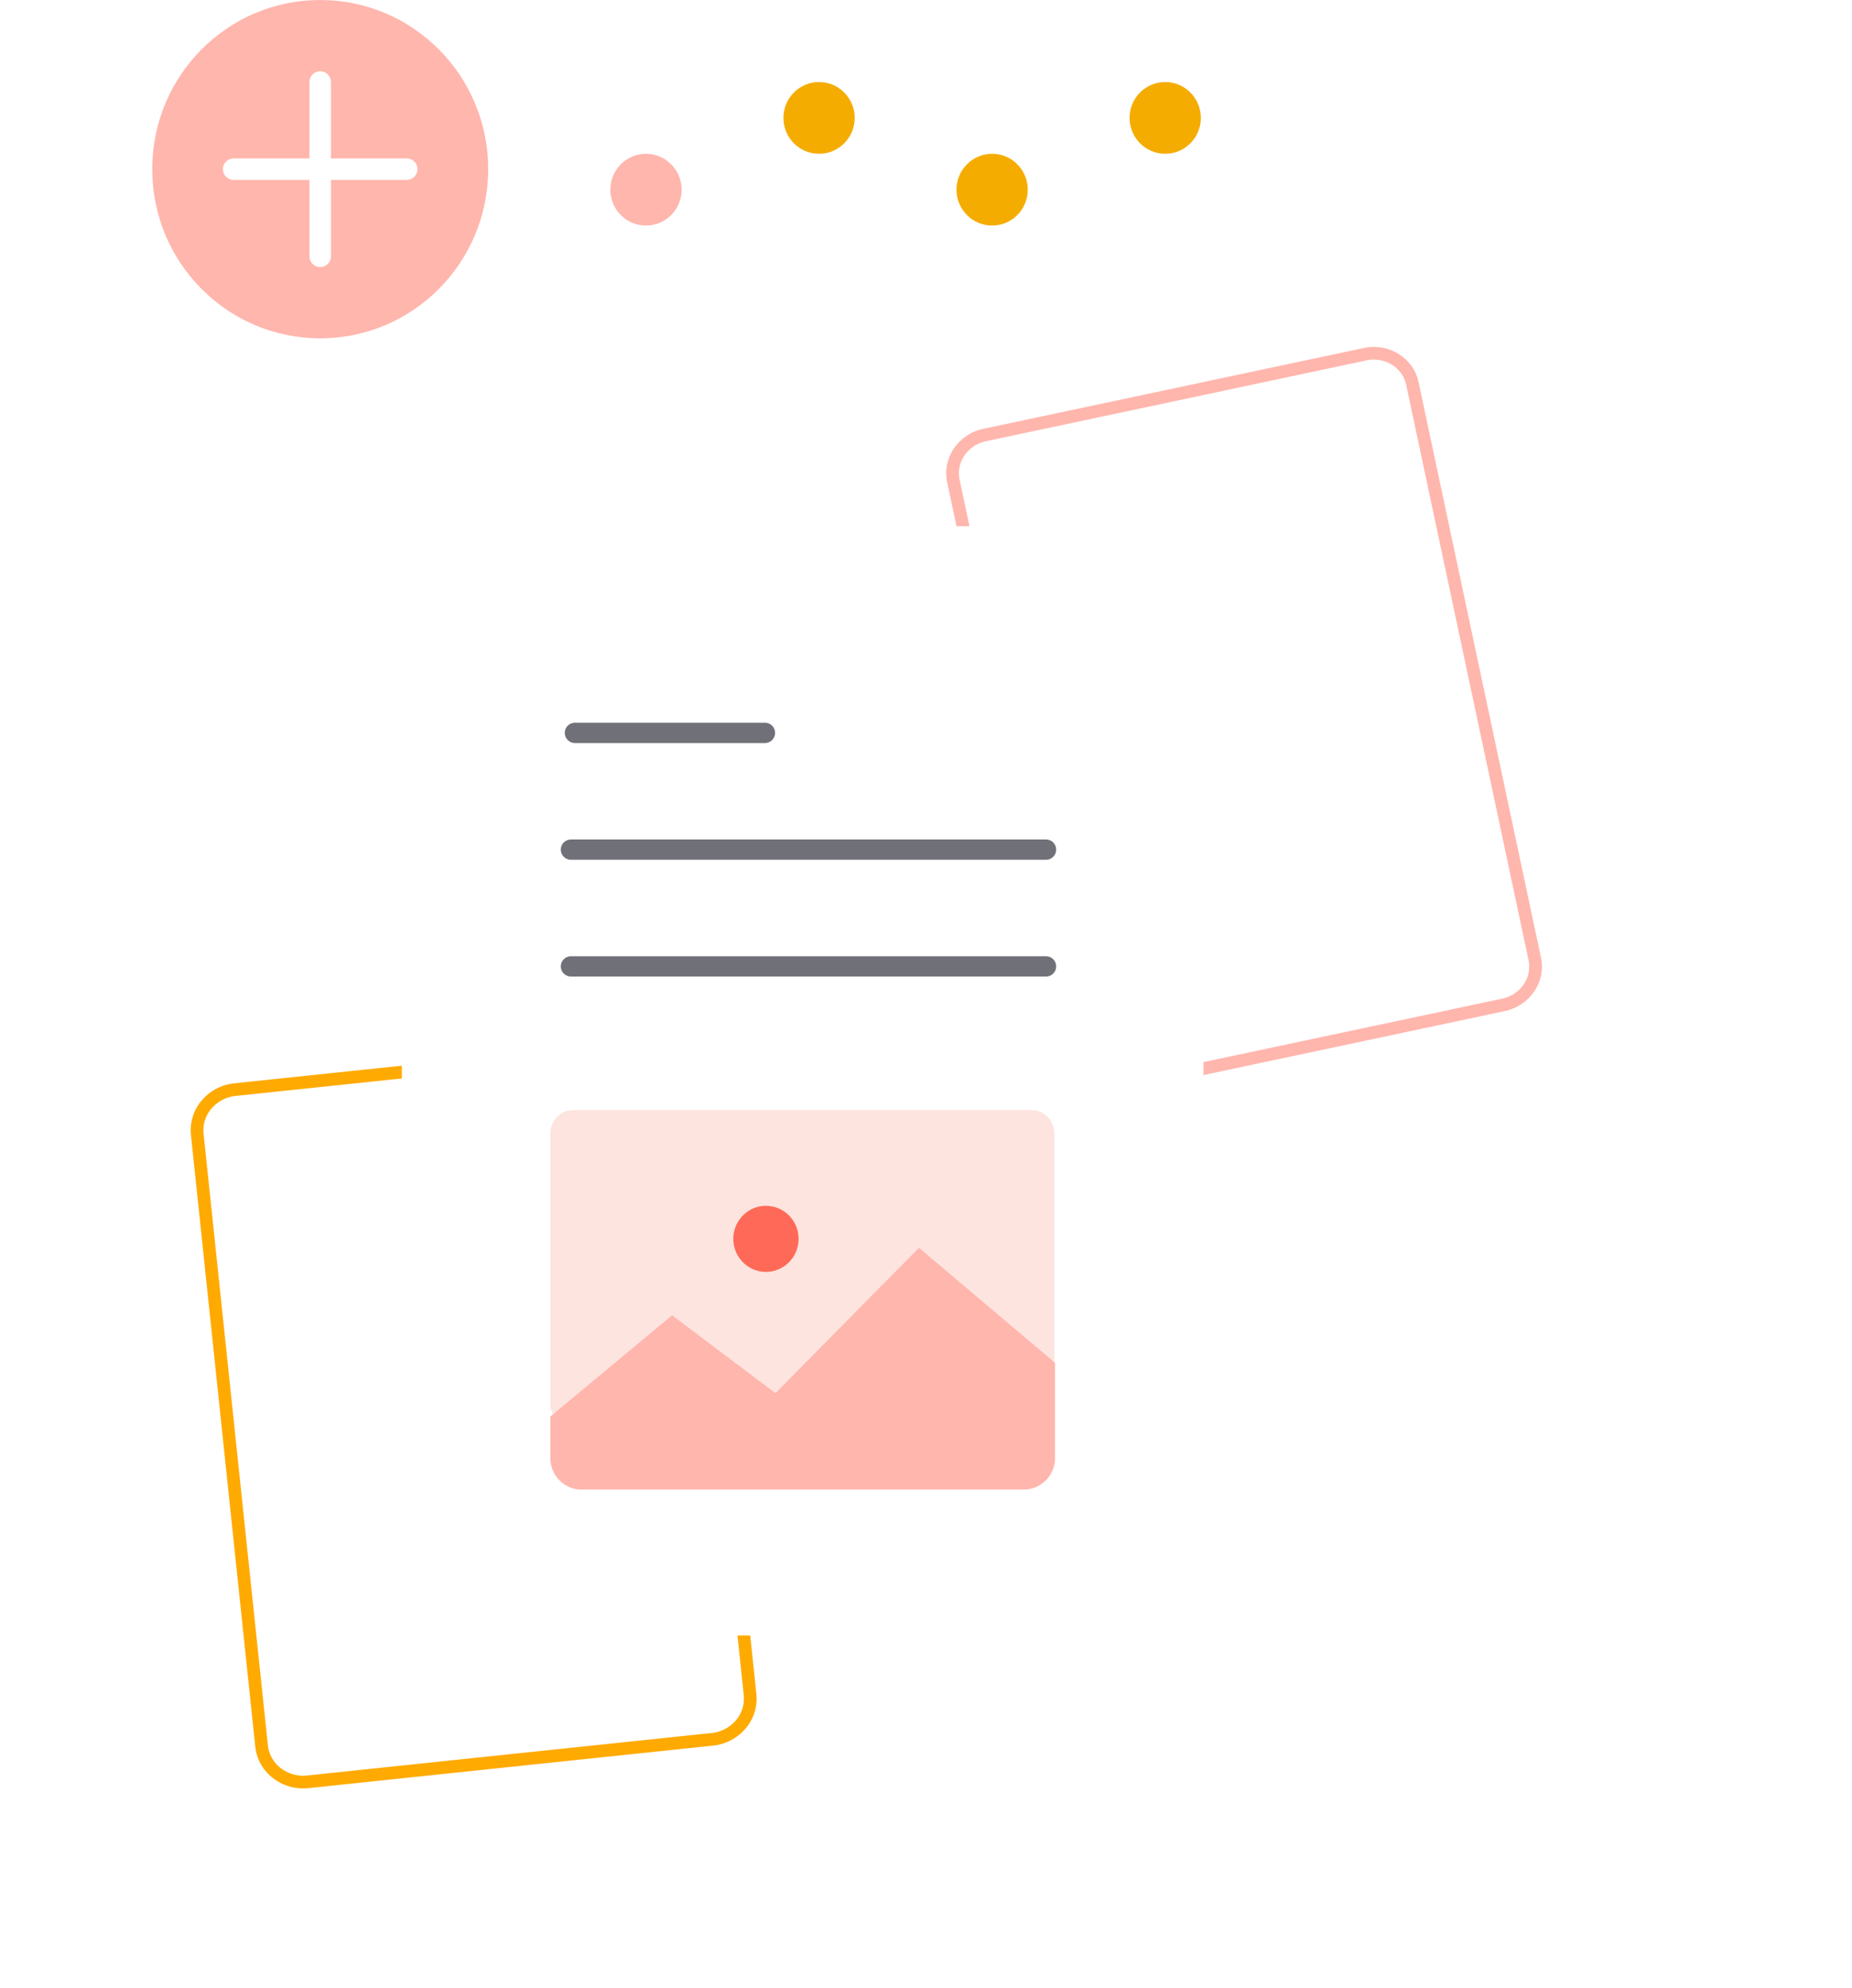 <svg width="219" height="235" xmlns="http://www.w3.org/2000/svg" xmlns:xlink="http://www.w3.org/1999/xlink"><defs><filter x="-22.7%" y="-16.4%" width="145.4%" height="132.8%" filterUnits="objectBoundingBox" id="c"><feOffset dy="4" in="SourceAlpha" result="shadowOffsetOuter1"/><feGaussianBlur stdDeviation="3.5" in="shadowOffsetOuter1" result="shadowBlurOuter1"/><feColorMatrix values="0 0 0 0 0 0 0 0 0 0 0 0 0 0 0 0 0 0 0.1 0" in="shadowBlurOuter1" result="shadowMatrixOuter1"/><feMerge><feMergeNode in="shadowMatrixOuter1"/><feMergeNode in="SourceGraphic"/></feMerge></filter><path d="m164.164 139.105-25.085.005c-1.657 0-3-1.293-3-2.889l.008-37.937c0-1.596 1.344-2.89 3-2.89l25.086-.005c1.656 0 3 1.293 2.999 2.889l-.007 37.937c0 1.596-1.344 2.89-3 2.89Z" id="a"/><mask id="b" maskContentUnits="userSpaceOnUse" maskUnits="objectBoundingBox" x="0" y="0" width="31.092" height="43.721" fill="#fff"><use xlink:href="#a"/></mask></defs><g fill="none" fill-rule="evenodd"><g transform="translate(22 39.989)"><path d="m5.796 88.83 47.82-5.022a5.096 5.096 0 0 1 3.673 1.034 4.675 4.675 0 0 1 1.8 3.206l7.606 72.311a4.674 4.674 0 0 1-1.093 3.51 5.094 5.094 0 0 1-3.378 1.774l-47.82 5.022a5.096 5.096 0 0 1-3.673-1.035 4.675 4.675 0 0 1-1.8-3.205L1.325 94.114a4.674 4.674 0 0 1 1.093-3.51 5.094 5.094 0 0 1 3.378-1.774Z" stroke="#FA0" stroke-width="1.5"/><use stroke="#FFA900" mask="url(#b)" stroke-width="3" stroke-dasharray="3.2" transform="rotate(14 151.626 117.25)" xlink:href="#a"/><path d="m94.436 11.442 44.987-9.555a4.842 4.842 0 0 1 3.574.613 4.44 4.44 0 0 1 2.018 2.849l14.472 68.028a4.438 4.438 0 0 1-.684 3.423 4.84 4.84 0 0 1-3.015 2.012l-44.987 9.554a4.842 4.842 0 0 1-3.574-.613 4.44 4.44 0 0 1-2.019-2.848L90.736 16.876a4.438 4.438 0 0 1 .685-3.422 4.84 4.84 0 0 1 3.015-2.012Z" stroke="#FFB6AD" stroke-width="1.5"/><g filter="url(#c)" transform="translate(25.52 18.226)"><path d="M85.647 131.143h-76.5c-5.051 0-9.147-3.881-9.147-8.668V8.668C0 3.881 4.096 0 9.147 0h76.5c5.051 0 9.147 3.881 9.147 8.668v113.807c0 4.787-4.096 8.668-9.147 8.668Z" fill="#FFF"/><path stroke="#707078" stroke-width="2.4" stroke-linecap="round" stroke-linejoin="round" d="M20.465 24.428h22.469M19.997 38.232h56.174M19.997 52.037h56.174"/><g transform="translate(17.554 69.023)" fill-rule="nonzero"><path d="M56.87 37.455H2.735C1.207 37.455 0 36.234 0 34.687V2.768C0 1.221 1.207 0 2.735 0H56.87c1.528 0 2.735 1.221 2.735 2.768v31.919c.08 1.547-1.207 2.768-2.735 2.768Z" fill="#FDE4DF"/><path d="m0 36.234 14.398-11.97 12.227 9.201 16.972-17.18 16.088 13.598v11.236a3.713 3.713 0 0 1-3.7 3.746H3.7c-2.091 0-3.7-1.71-3.7-3.746v-4.885Z" fill="#FFB6AD"/><ellipse fill="#FF6A58" cx="25.499" cy="15.226" rx="3.861" ry="3.908"/></g></g></g><g transform="translate(18)"><ellipse fill="#FFB6AD" cx="19.864" cy="20" rx="19.864" ry="20"/><ellipse fill="#F5AC00" cx="99.32" cy="22.424" rx="4.214" ry="4.242"/><ellipse fill="#F5AC00" cx="119.786" cy="13.939" rx="4.214" ry="4.242"/><ellipse fill="#F5AC00" cx="78.854" cy="13.939" rx="4.214" ry="4.242"/><ellipse fill="#FFB6AD" cx="58.388" cy="22.424" rx="4.214" ry="4.242"/></g><g stroke="#FFF" stroke-linecap="round" stroke-linejoin="round" stroke-width="2.539"><path d="M27.631 20h20.466M37.864 9.697v20.606"/></g></g></svg>